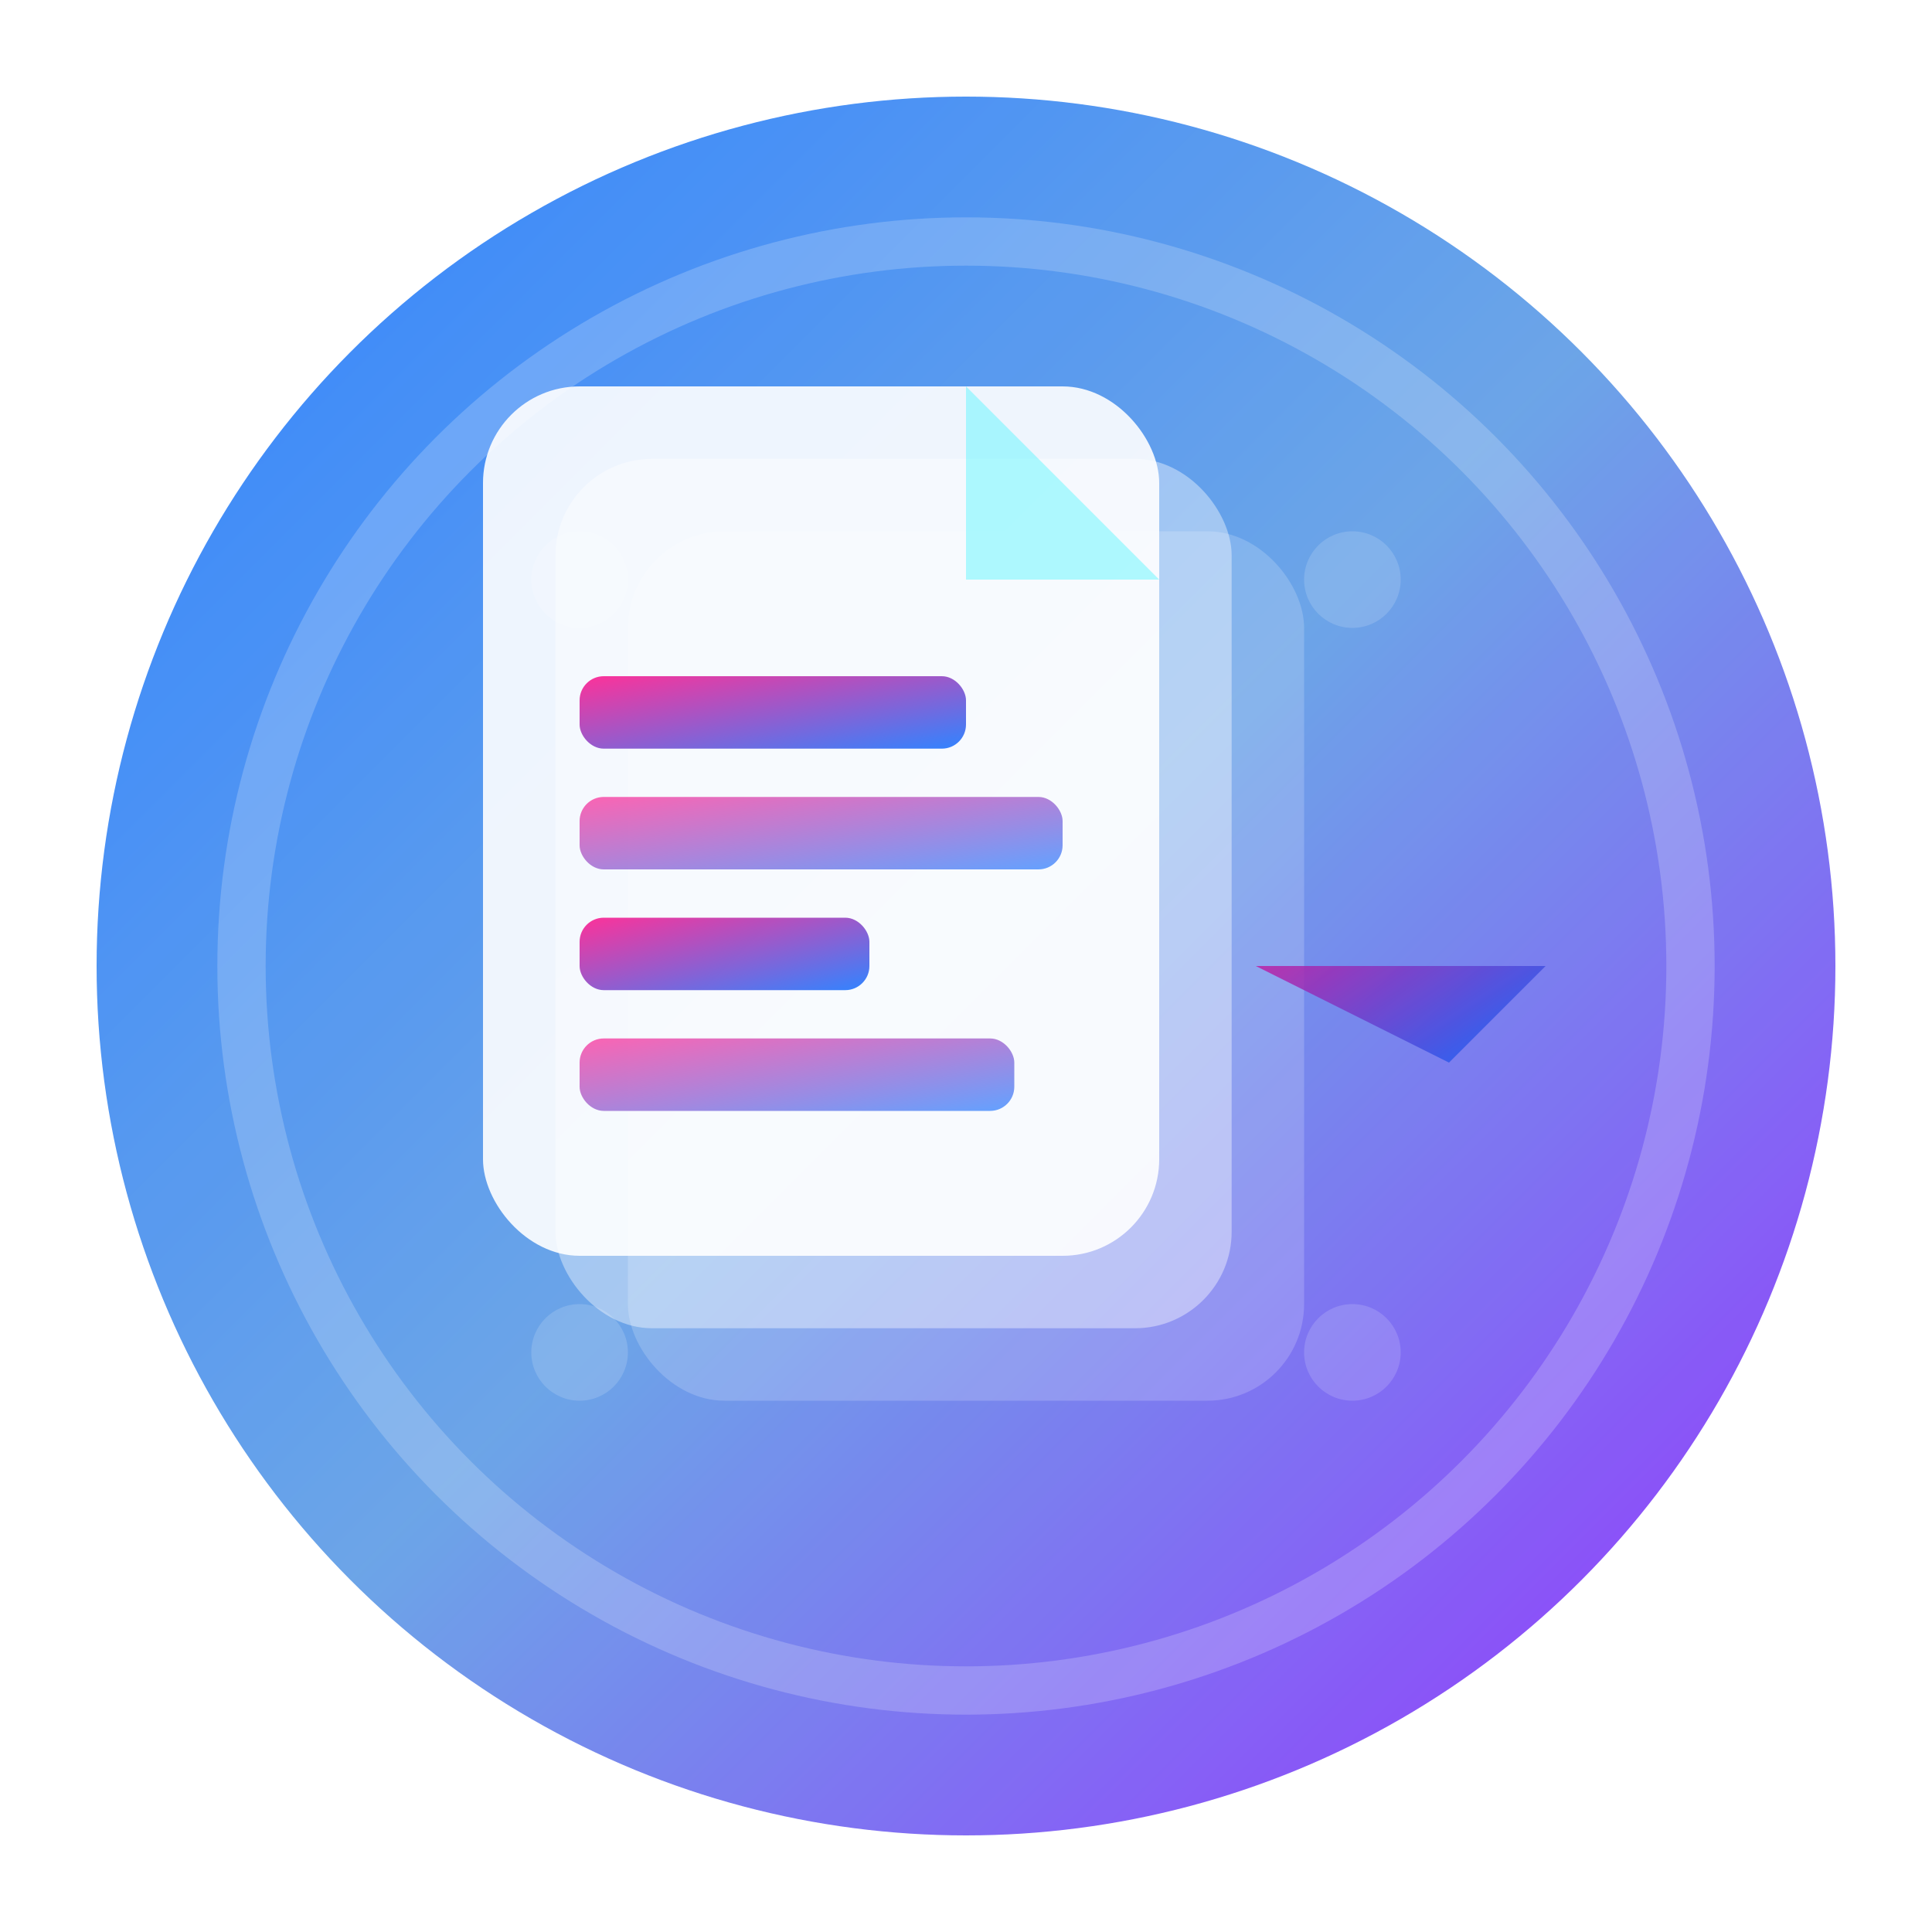 <svg width="40" height="40" viewBox="0 0 40 40" xmlns="http://www.w3.org/2000/svg">
  <defs>
    <!-- Main gradient for the icon -->
    <linearGradient id="mainGradient" x1="0%" y1="0%" x2="100%" y2="100%">
      <stop offset="0%" style="stop-color:#0066ff;stop-opacity:1" />
      <stop offset="50%" style="stop-color:#4A90E2;stop-opacity:1" />
      <stop offset="100%" style="stop-color:#8000ff;stop-opacity:1" />
    </linearGradient>
    
    <!-- Secondary gradient for accents -->
    <linearGradient id="accentGradient" x1="0%" y1="0%" x2="100%" y2="100%">
      <stop offset="0%" style="stop-color:#ff0080;stop-opacity:1" />
      <stop offset="100%" style="stop-color:#0066ff;stop-opacity:1" />
    </linearGradient>
    
    <!-- Glow effect -->
    <filter id="glow">
      <feGaussianBlur stdDeviation="2" result="coloredBlur"/>
      <feMerge> 
        <feMergeNode in="coloredBlur"/>
        <feMergeNode in="SourceGraphic"/>
      </feMerge>
    </filter>
    
    <!-- Drop shadow -->
    <filter id="dropshadow" x="-50%" y="-50%" width="200%" height="200%">
      <feDropShadow dx="2" dy="2" stdDeviation="3" flood-color="rgba(0,0,0,0.3)"/>
    </filter>
  </defs>
  
  <!-- Background circle with gradient -->
  <circle cx="20" cy="20" r="18" fill="url(#mainGradient)" filter="url(#dropshadow)" opacity="0.9"/>
  
  <!-- Inner circle for depth -->
  <circle cx="20" cy="20" r="15" fill="none" stroke="rgba(255,255,255,0.2)" stroke-width="1"/>
  
  <!-- Main document stack showing multiple documents -->
  <g transform="translate(10, 8)">
    <!-- Back document -->
    <rect x="3" y="3" width="14" height="18" rx="2" fill="rgba(255,255,255,0.3)" opacity="0.6"/>
    
    <!-- Middle document -->
    <rect x="1.5" y="1.5" width="14" height="18" rx="2" fill="rgba(255,255,255,0.5)" opacity="0.8"/>
    
    <!-- Front document -->
    <rect x="0" y="0" width="14" height="18" rx="2" fill="rgba(255,255,255,0.9)" filter="url(#glow)"/>
    
    <!-- Document corner fold -->
    <path d="M10 0 L10 4 L14 4 Z" fill="rgba(0,245,255,0.3)"/>
    
    <!-- Modern document lines with varying widths -->
    <rect x="2" y="6" width="8" height="1.5" rx="0.5" fill="url(#accentGradient)" opacity="0.8"/>
    <rect x="2" y="8.5" width="10" height="1.5" rx="0.5" fill="url(#accentGradient)" opacity="0.6"/>
    <rect x="2" y="11" width="6" height="1.5" rx="0.5" fill="url(#accentGradient)" opacity="0.8"/>
    <rect x="2" y="13.5" width="9" height="1.5" rx="0.5" fill="url(#accentGradient)" opacity="0.6"/>
  </g>
  
  <!-- Processing arrow/flow indicator -->
  <g transform="translate(26, 18)">
    <path d="M0 2 L6 2 L4 0 L6 2 L4 4 Z" fill="url(#accentGradient)" filter="url(#glow)" opacity="0.9"/>
  </g>
        
  <!-- Subtle tech pattern overlay -->
  <g opacity="0.15">
    <circle cx="12" cy="12" r="1" fill="white"/>
    <circle cx="28" cy="12" r="1" fill="white"/>
    <circle cx="12" cy="28" r="1" fill="white"/>
    <circle cx="28" cy="28" r="1" fill="white"/>
  </g>
</svg>
